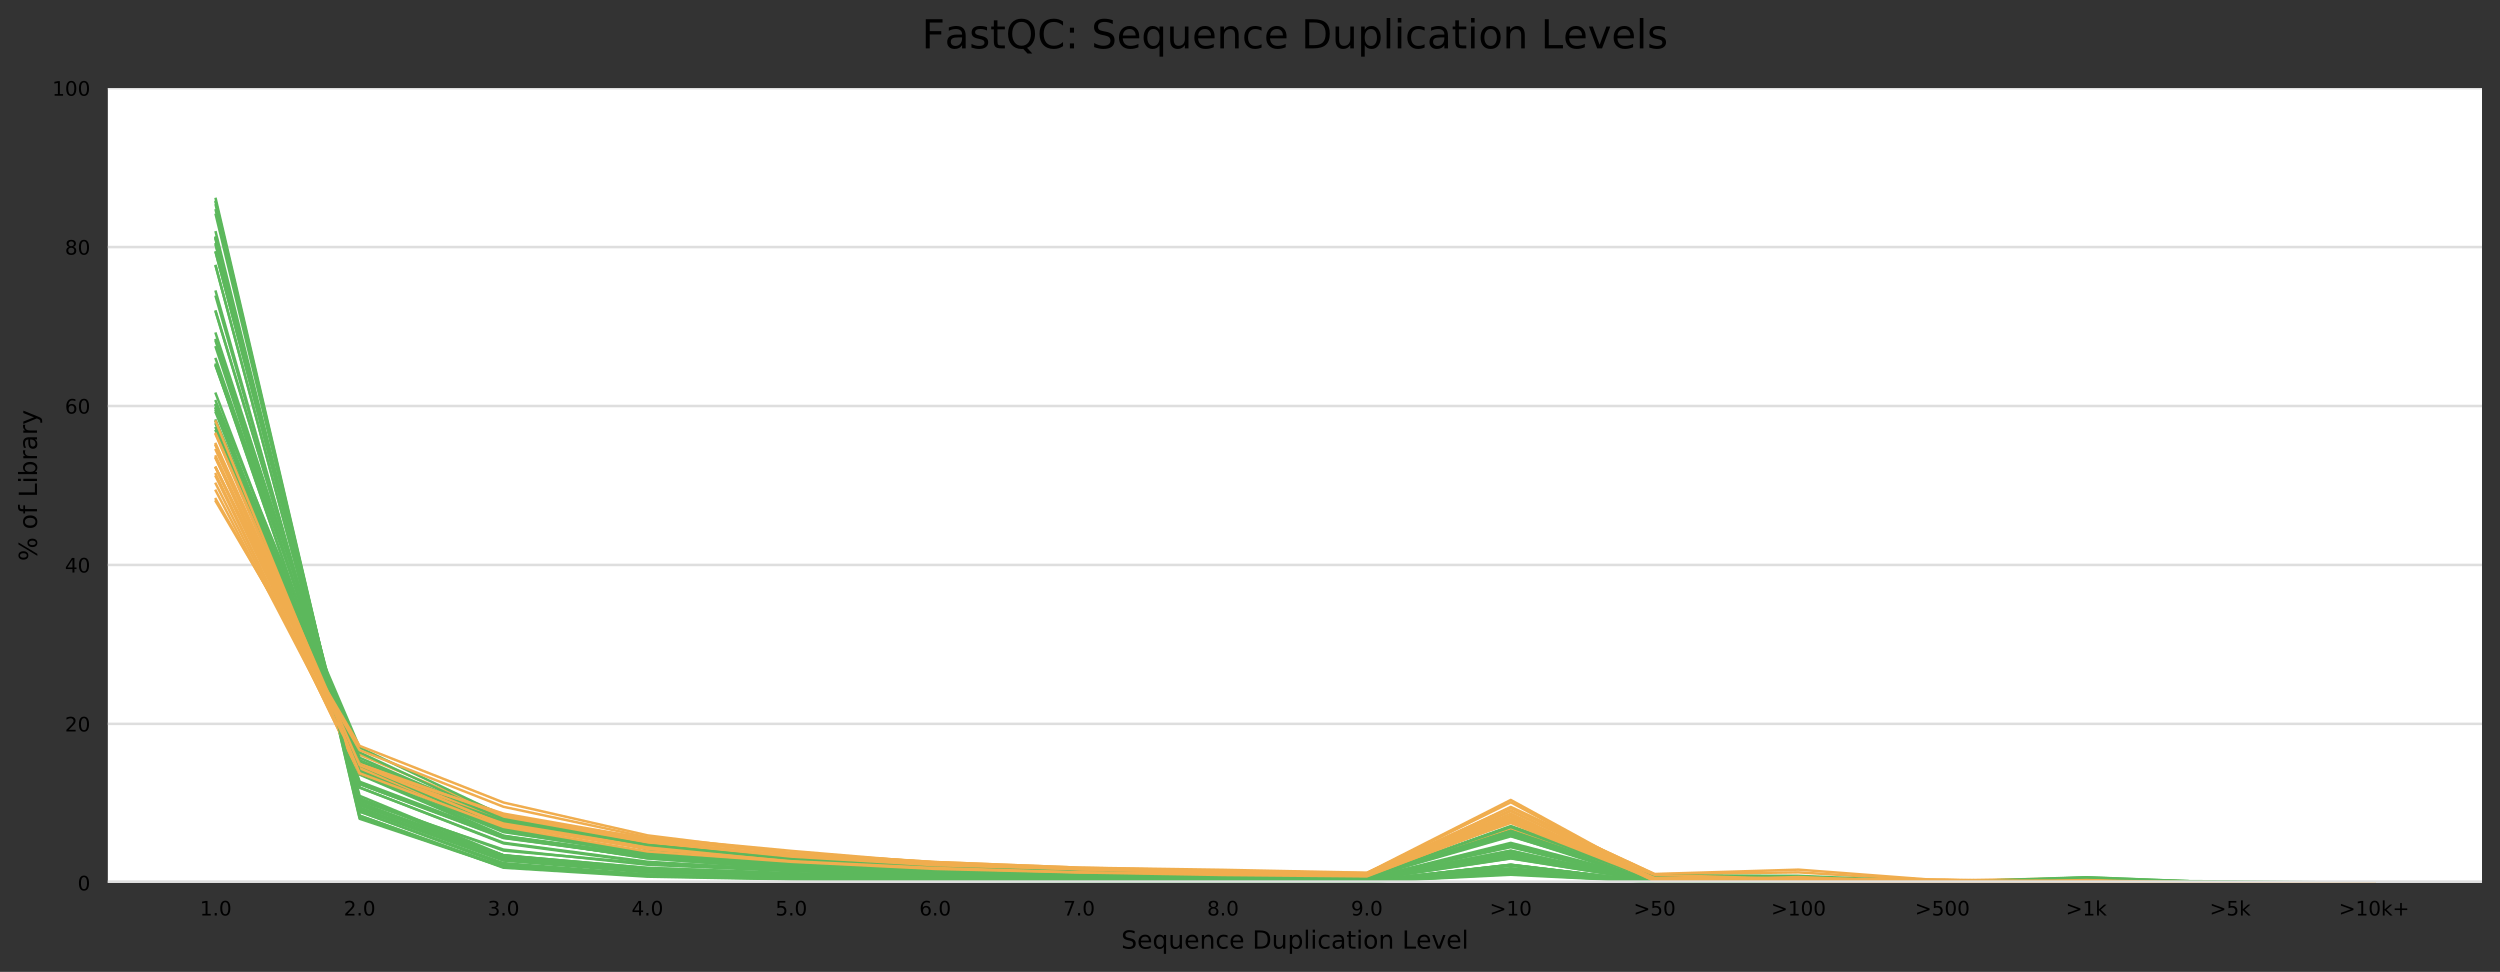 <?xml version="1.0" encoding="utf-8" standalone="no"?>
<!DOCTYPE svg PUBLIC "-//W3C//DTD SVG 1.1//EN"
  "http://www.w3.org/Graphics/SVG/1.1/DTD/svg11.dtd">
<!-- Created with matplotlib (https://matplotlib.org/) -->
<svg height="388.845pt" version="1.1" viewBox="0 0 1000.278 388.845" width="1000.278pt" xmlns="http://www.w3.org/2000/svg" xmlns:xlink="http://www.w3.org/1999/xlink">
 <rect x="0" y="0" width="1000.278" height="388.845" fill="#333333" stroke="none"/>
 <defs>
  <style type="text/css">
*{stroke-linecap:butt;stroke-linejoin:round;}
  </style>
 </defs>
 <g id="figure_1">
  <g id="axes_1">
   <g id="patch_1">
    <path d="M 43.148 353.224 
L 993.078 353.224 
L 993.078 35.256 
L 43.148 35.256 
z
" style="fill:#ffffff;"/>
   </g>
   <g id="matplotlib.axis_1">
    <g id="xtick_1">
     <g id="text_1">
      <!-- 1.0 -->
      <defs>
       <path d="M 12.406 8.297 
L 28.516 8.297 
L 28.516 63.922 
L 10.984 60.406 
L 10.984 69.391 
L 28.422 72.906 
L 38.281 72.906 
L 38.281 8.297 
L 54.391 8.297 
L 54.391 0 
L 12.406 0 
z
" id="DejaVuSans-49"/>
       <path d="M 10.688 12.406 
L 21 12.406 
L 21 0 
L 10.688 0 
z
" id="DejaVuSans-46"/>
       <path d="M 31.781 66.406 
Q 24.172 66.406 20.328 58.906 
Q 16.5 51.422 16.5 36.375 
Q 16.5 21.391 20.328 13.891 
Q 24.172 6.391 31.781 6.391 
Q 39.453 6.391 43.281 13.891 
Q 47.125 21.391 47.125 36.375 
Q 47.125 51.422 43.281 58.906 
Q 39.453 66.406 31.781 66.406 
z
M 31.781 74.219 
Q 44.047 74.219 50.516 64.516 
Q 56.984 54.828 56.984 36.375 
Q 56.984 17.969 50.516 8.266 
Q 44.047 -1.422 31.781 -1.422 
Q 19.531 -1.422 13.062 8.266 
Q 6.594 17.969 6.594 36.375 
Q 6.594 54.828 13.062 64.516 
Q 19.531 74.219 31.781 74.219 
z
" id="DejaVuSans-48"/>
      </defs>
      <g transform="translate(79.966 366.303)scale(0.08 -0.08)">
       <use xlink:href="#DejaVuSans-49"/>
       <use x="63.623" xlink:href="#DejaVuSans-46"/>
       <use x="95.41" xlink:href="#DejaVuSans-48"/>
      </g>
     </g>
    </g>
    <g id="xtick_2">
     <g id="text_2">
      <!-- 2.0 -->
      <defs>
       <path d="M 19.188 8.297 
L 53.609 8.297 
L 53.609 0 
L 7.328 0 
L 7.328 8.297 
Q 12.938 14.109 22.625 23.891 
Q 32.328 33.688 34.812 36.531 
Q 39.547 41.844 41.422 45.531 
Q 43.312 49.219 43.312 52.781 
Q 43.312 58.594 39.234 62.25 
Q 35.156 65.922 28.609 65.922 
Q 23.969 65.922 18.812 64.312 
Q 13.672 62.703 7.812 59.422 
L 7.812 69.391 
Q 13.766 71.781 18.938 73 
Q 24.125 74.219 28.422 74.219 
Q 39.75 74.219 46.484 68.547 
Q 53.219 62.891 53.219 53.422 
Q 53.219 48.922 51.531 44.891 
Q 49.859 40.875 45.406 35.406 
Q 44.188 33.984 37.641 27.219 
Q 31.109 20.453 19.188 8.297 
z
" id="DejaVuSans-50"/>
      </defs>
      <g transform="translate(137.537 366.303)scale(0.08 -0.08)">
       <use xlink:href="#DejaVuSans-50"/>
       <use x="63.623" xlink:href="#DejaVuSans-46"/>
       <use x="95.41" xlink:href="#DejaVuSans-48"/>
      </g>
     </g>
    </g>
    <g id="xtick_3">
     <g id="text_3">
      <!-- 3.0 -->
      <defs>
       <path d="M 40.578 39.312 
Q 47.656 37.797 51.625 33 
Q 55.609 28.219 55.609 21.188 
Q 55.609 10.406 48.188 4.484 
Q 40.766 -1.422 27.094 -1.422 
Q 22.516 -1.422 17.656 -0.516 
Q 12.797 0.391 7.625 2.203 
L 7.625 11.719 
Q 11.719 9.328 16.594 8.109 
Q 21.484 6.891 26.812 6.891 
Q 36.078 6.891 40.938 10.547 
Q 45.797 14.203 45.797 21.188 
Q 45.797 27.641 41.281 31.266 
Q 36.766 34.906 28.719 34.906 
L 20.219 34.906 
L 20.219 43.016 
L 29.109 43.016 
Q 36.375 43.016 40.234 45.922 
Q 44.094 48.828 44.094 54.297 
Q 44.094 59.906 40.109 62.906 
Q 36.141 65.922 28.719 65.922 
Q 24.656 65.922 20.016 65.031 
Q 15.375 64.156 9.812 62.312 
L 9.812 71.094 
Q 15.438 72.656 20.344 73.438 
Q 25.25 74.219 29.594 74.219 
Q 40.828 74.219 47.359 69.109 
Q 53.906 64.016 53.906 55.328 
Q 53.906 49.266 50.438 45.094 
Q 46.969 40.922 40.578 39.312 
z
" id="DejaVuSans-51"/>
      </defs>
      <g transform="translate(195.109 366.303)scale(0.08 -0.08)">
       <use xlink:href="#DejaVuSans-51"/>
       <use x="63.623" xlink:href="#DejaVuSans-46"/>
       <use x="95.41" xlink:href="#DejaVuSans-48"/>
      </g>
     </g>
    </g>
    <g id="xtick_4">
     <g id="text_4">
      <!-- 4.0 -->
      <defs>
       <path d="M 37.797 64.312 
L 12.891 25.391 
L 37.797 25.391 
z
M 35.203 72.906 
L 47.609 72.906 
L 47.609 25.391 
L 58.016 25.391 
L 58.016 17.188 
L 47.609 17.188 
L 47.609 0 
L 37.797 0 
L 37.797 17.188 
L 4.891 17.188 
L 4.891 26.703 
z
" id="DejaVuSans-52"/>
      </defs>
      <g transform="translate(252.68 366.303)scale(0.08 -0.08)">
       <use xlink:href="#DejaVuSans-52"/>
       <use x="63.623" xlink:href="#DejaVuSans-46"/>
       <use x="95.41" xlink:href="#DejaVuSans-48"/>
      </g>
     </g>
    </g>
    <g id="xtick_5">
     <g id="text_5">
      <!-- 5.0 -->
      <defs>
       <path d="M 10.797 72.906 
L 49.516 72.906 
L 49.516 64.594 
L 19.828 64.594 
L 19.828 46.734 
Q 21.969 47.469 24.109 47.828 
Q 26.266 48.188 28.422 48.188 
Q 40.625 48.188 47.75 41.5 
Q 54.891 34.812 54.891 23.391 
Q 54.891 11.625 47.562 5.094 
Q 40.234 -1.422 26.906 -1.422 
Q 22.312 -1.422 17.547 -0.641 
Q 12.797 0.141 7.719 1.703 
L 7.719 11.625 
Q 12.109 9.234 16.797 8.062 
Q 21.484 6.891 26.703 6.891 
Q 35.156 6.891 40.078 11.328 
Q 45.016 15.766 45.016 23.391 
Q 45.016 31 40.078 35.438 
Q 35.156 39.891 26.703 39.891 
Q 22.75 39.891 18.812 39.016 
Q 14.891 38.141 10.797 36.281 
z
" id="DejaVuSans-53"/>
      </defs>
      <g transform="translate(310.252 366.303)scale(0.08 -0.08)">
       <use xlink:href="#DejaVuSans-53"/>
       <use x="63.623" xlink:href="#DejaVuSans-46"/>
       <use x="95.41" xlink:href="#DejaVuSans-48"/>
      </g>
     </g>
    </g>
    <g id="xtick_6">
     <g id="text_6">
      <!-- 6.0 -->
      <defs>
       <path d="M 33.016 40.375 
Q 26.375 40.375 22.484 35.828 
Q 18.609 31.297 18.609 23.391 
Q 18.609 15.531 22.484 10.953 
Q 26.375 6.391 33.016 6.391 
Q 39.656 6.391 43.531 10.953 
Q 47.406 15.531 47.406 23.391 
Q 47.406 31.297 43.531 35.828 
Q 39.656 40.375 33.016 40.375 
z
M 52.594 71.297 
L 52.594 62.312 
Q 48.875 64.062 45.094 64.984 
Q 41.312 65.922 37.594 65.922 
Q 27.828 65.922 22.672 59.328 
Q 17.531 52.734 16.797 39.406 
Q 19.672 43.656 24.016 45.922 
Q 28.375 48.188 33.594 48.188 
Q 44.578 48.188 50.953 41.516 
Q 57.328 34.859 57.328 23.391 
Q 57.328 12.156 50.688 5.359 
Q 44.047 -1.422 33.016 -1.422 
Q 20.359 -1.422 13.672 8.266 
Q 6.984 17.969 6.984 36.375 
Q 6.984 53.656 15.188 63.938 
Q 23.391 74.219 37.203 74.219 
Q 40.922 74.219 44.703 73.484 
Q 48.484 72.75 52.594 71.297 
z
" id="DejaVuSans-54"/>
      </defs>
      <g transform="translate(367.823 366.303)scale(0.08 -0.08)">
       <use xlink:href="#DejaVuSans-54"/>
       <use x="63.623" xlink:href="#DejaVuSans-46"/>
       <use x="95.41" xlink:href="#DejaVuSans-48"/>
      </g>
     </g>
    </g>
    <g id="xtick_7">
     <g id="text_7">
      <!-- 7.0 -->
      <defs>
       <path d="M 8.203 72.906 
L 55.078 72.906 
L 55.078 68.703 
L 28.609 0 
L 18.312 0 
L 43.219 64.594 
L 8.203 64.594 
z
" id="DejaVuSans-55"/>
      </defs>
      <g transform="translate(425.395 366.303)scale(0.08 -0.08)">
       <use xlink:href="#DejaVuSans-55"/>
       <use x="63.623" xlink:href="#DejaVuSans-46"/>
       <use x="95.41" xlink:href="#DejaVuSans-48"/>
      </g>
     </g>
    </g>
    <g id="xtick_8">
     <g id="text_8">
      <!-- 8.0 -->
      <defs>
       <path d="M 31.781 34.625 
Q 24.75 34.625 20.719 30.859 
Q 16.703 27.094 16.703 20.516 
Q 16.703 13.922 20.719 10.156 
Q 24.75 6.391 31.781 6.391 
Q 38.812 6.391 42.859 10.172 
Q 46.922 13.969 46.922 20.516 
Q 46.922 27.094 42.891 30.859 
Q 38.875 34.625 31.781 34.625 
z
M 21.922 38.812 
Q 15.578 40.375 12.031 44.719 
Q 8.5 49.078 8.5 55.328 
Q 8.5 64.062 14.719 69.141 
Q 20.953 74.219 31.781 74.219 
Q 42.672 74.219 48.875 69.141 
Q 55.078 64.062 55.078 55.328 
Q 55.078 49.078 51.531 44.719 
Q 48 40.375 41.703 38.812 
Q 48.828 37.156 52.797 32.312 
Q 56.781 27.484 56.781 20.516 
Q 56.781 9.906 50.312 4.234 
Q 43.844 -1.422 31.781 -1.422 
Q 19.734 -1.422 13.25 4.234 
Q 6.781 9.906 6.781 20.516 
Q 6.781 27.484 10.781 32.312 
Q 14.797 37.156 21.922 38.812 
z
M 18.312 54.391 
Q 18.312 48.734 21.844 45.562 
Q 25.391 42.391 31.781 42.391 
Q 38.141 42.391 41.719 45.562 
Q 45.312 48.734 45.312 54.391 
Q 45.312 60.062 41.719 63.234 
Q 38.141 66.406 31.781 66.406 
Q 25.391 66.406 21.844 63.234 
Q 18.312 60.062 18.312 54.391 
z
" id="DejaVuSans-56"/>
      </defs>
      <g transform="translate(482.966 366.303)scale(0.08 -0.08)">
       <use xlink:href="#DejaVuSans-56"/>
       <use x="63.623" xlink:href="#DejaVuSans-46"/>
       <use x="95.41" xlink:href="#DejaVuSans-48"/>
      </g>
     </g>
    </g>
    <g id="xtick_9">
     <g id="text_9">
      <!-- 9.0 -->
      <defs>
       <path d="M 10.984 1.516 
L 10.984 10.5 
Q 14.703 8.734 18.5 7.812 
Q 22.312 6.891 25.984 6.891 
Q 35.75 6.891 40.891 13.453 
Q 46.047 20.016 46.781 33.406 
Q 43.953 29.203 39.594 26.953 
Q 35.25 24.703 29.984 24.703 
Q 19.047 24.703 12.672 31.312 
Q 6.297 37.938 6.297 49.422 
Q 6.297 60.641 12.938 67.422 
Q 19.578 74.219 30.609 74.219 
Q 43.266 74.219 49.922 64.516 
Q 56.594 54.828 56.594 36.375 
Q 56.594 19.141 48.406 8.859 
Q 40.234 -1.422 26.422 -1.422 
Q 22.703 -1.422 18.891 -0.688 
Q 15.094 0.047 10.984 1.516 
z
M 30.609 32.422 
Q 37.25 32.422 41.125 36.953 
Q 45.016 41.5 45.016 49.422 
Q 45.016 57.281 41.125 61.844 
Q 37.25 66.406 30.609 66.406 
Q 23.969 66.406 20.094 61.844 
Q 16.219 57.281 16.219 49.422 
Q 16.219 41.5 20.094 36.953 
Q 23.969 32.422 30.609 32.422 
z
" id="DejaVuSans-57"/>
      </defs>
      <g transform="translate(540.538 366.303)scale(0.08 -0.08)">
       <use xlink:href="#DejaVuSans-57"/>
       <use x="63.623" xlink:href="#DejaVuSans-46"/>
       <use x="95.41" xlink:href="#DejaVuSans-48"/>
      </g>
     </g>
    </g>
    <g id="xtick_10">
     <g id="text_10">
      <!-- &gt;10 -->
      <defs>
       <path d="M 10.594 49.219 
L 10.594 58.109 
L 73.188 35.406 
L 73.188 27.297 
L 10.594 4.594 
L 10.594 13.484 
L 60.891 31.297 
z
" id="DejaVuSans-62"/>
      </defs>
      <g transform="translate(596.029 366.303)scale(0.08 -0.08)">
       <use xlink:href="#DejaVuSans-62"/>
       <use x="83.789" xlink:href="#DejaVuSans-49"/>
       <use x="147.412" xlink:href="#DejaVuSans-48"/>
      </g>
     </g>
    </g>
    <g id="xtick_11">
     <g id="text_11">
      <!-- &gt;50 -->
      <g transform="translate(653.6 366.303)scale(0.08 -0.08)">
       <use xlink:href="#DejaVuSans-62"/>
       <use x="83.789" xlink:href="#DejaVuSans-53"/>
       <use x="147.412" xlink:href="#DejaVuSans-48"/>
      </g>
     </g>
    </g>
    <g id="xtick_12">
     <g id="text_12">
      <!-- &gt;100 -->
      <g transform="translate(708.627 366.303)scale(0.08 -0.08)">
       <use xlink:href="#DejaVuSans-62"/>
       <use x="83.789" xlink:href="#DejaVuSans-49"/>
       <use x="147.412" xlink:href="#DejaVuSans-48"/>
       <use x="211.035" xlink:href="#DejaVuSans-48"/>
      </g>
     </g>
    </g>
    <g id="xtick_13">
     <g id="text_13">
      <!-- &gt;500 -->
      <g transform="translate(766.198 366.303)scale(0.08 -0.08)">
       <use xlink:href="#DejaVuSans-62"/>
       <use x="83.789" xlink:href="#DejaVuSans-53"/>
       <use x="147.412" xlink:href="#DejaVuSans-48"/>
       <use x="211.035" xlink:href="#DejaVuSans-48"/>
      </g>
     </g>
    </g>
    <g id="xtick_14">
     <g id="text_14">
      <!-- &gt;1k -->
      <defs>
       <path d="M 9.078 75.984 
L 18.109 75.984 
L 18.109 31.109 
L 44.922 54.688 
L 56.391 54.688 
L 27.391 29.109 
L 57.625 0 
L 45.906 0 
L 18.109 26.703 
L 18.109 0 
L 9.078 0 
z
" id="DejaVuSans-107"/>
      </defs>
      <g transform="translate(826.543 366.303)scale(0.08 -0.08)">
       <use xlink:href="#DejaVuSans-62"/>
       <use x="83.789" xlink:href="#DejaVuSans-49"/>
       <use x="147.412" xlink:href="#DejaVuSans-107"/>
      </g>
     </g>
    </g>
    <g id="xtick_15">
     <g id="text_15">
      <!-- &gt;5k -->
      <g transform="translate(884.115 366.303)scale(0.08 -0.08)">
       <use xlink:href="#DejaVuSans-62"/>
       <use x="83.789" xlink:href="#DejaVuSans-53"/>
       <use x="147.412" xlink:href="#DejaVuSans-107"/>
      </g>
     </g>
    </g>
    <g id="xtick_16">
     <g id="text_16">
      <!-- &gt;10k+ -->
      <defs>
       <path d="M 46 62.703 
L 46 35.5 
L 73.188 35.5 
L 73.188 27.203 
L 46 27.203 
L 46 0 
L 37.797 0 
L 37.797 27.203 
L 10.594 27.203 
L 10.594 35.5 
L 37.797 35.5 
L 37.797 62.703 
z
" id="DejaVuSans-43"/>
      </defs>
      <g transform="translate(935.789 366.303)scale(0.08 -0.08)">
       <use xlink:href="#DejaVuSans-62"/>
       <use x="83.789" xlink:href="#DejaVuSans-49"/>
       <use x="147.412" xlink:href="#DejaVuSans-48"/>
       <use x="211.035" xlink:href="#DejaVuSans-107"/>
       <use x="268.945" xlink:href="#DejaVuSans-43"/>
      </g>
     </g>
    </g>
    <g id="text_17">
     <!-- Sequence Duplication Level -->
     <defs>
      <path d="M 53.516 70.516 
L 53.516 60.891 
Q 47.906 63.578 42.922 64.891 
Q 37.938 66.219 33.297 66.219 
Q 25.25 66.219 20.875 63.094 
Q 16.5 59.969 16.5 54.203 
Q 16.5 49.359 19.406 46.891 
Q 22.312 44.438 30.422 42.922 
L 36.375 41.703 
Q 47.406 39.594 52.656 34.297 
Q 57.906 29 57.906 20.125 
Q 57.906 9.516 50.797 4.047 
Q 43.703 -1.422 29.984 -1.422 
Q 24.812 -1.422 18.969 -0.25 
Q 13.141 0.922 6.891 3.219 
L 6.891 13.375 
Q 12.891 10.016 18.656 8.297 
Q 24.422 6.594 29.984 6.594 
Q 38.422 6.594 43.016 9.906 
Q 47.609 13.234 47.609 19.391 
Q 47.609 24.75 44.312 27.781 
Q 41.016 30.812 33.5 32.328 
L 27.484 33.5 
Q 16.453 35.688 11.516 40.375 
Q 6.594 45.062 6.594 53.422 
Q 6.594 63.094 13.406 68.656 
Q 20.219 74.219 32.172 74.219 
Q 37.312 74.219 42.625 73.281 
Q 47.953 72.359 53.516 70.516 
z
" id="DejaVuSans-83"/>
      <path d="M 56.203 29.594 
L 56.203 25.203 
L 14.891 25.203 
Q 15.484 15.922 20.484 11.062 
Q 25.484 6.203 34.422 6.203 
Q 39.594 6.203 44.453 7.469 
Q 49.312 8.734 54.109 11.281 
L 54.109 2.781 
Q 49.266 0.734 44.188 -0.344 
Q 39.109 -1.422 33.891 -1.422 
Q 20.797 -1.422 13.156 6.188 
Q 5.516 13.812 5.516 26.812 
Q 5.516 40.234 12.766 48.109 
Q 20.016 56 32.328 56 
Q 43.359 56 49.781 48.891 
Q 56.203 41.797 56.203 29.594 
z
M 47.219 32.234 
Q 47.125 39.594 43.094 43.984 
Q 39.062 48.391 32.422 48.391 
Q 24.906 48.391 20.391 44.141 
Q 15.875 39.891 15.188 32.172 
z
" id="DejaVuSans-101"/>
      <path d="M 14.797 27.297 
Q 14.797 17.391 18.875 11.75 
Q 22.953 6.109 30.078 6.109 
Q 37.203 6.109 41.297 11.75 
Q 45.406 17.391 45.406 27.297 
Q 45.406 37.203 41.297 42.844 
Q 37.203 48.484 30.078 48.484 
Q 22.953 48.484 18.875 42.844 
Q 14.797 37.203 14.797 27.297 
z
M 45.406 8.203 
Q 42.578 3.328 38.25 0.953 
Q 33.938 -1.422 27.875 -1.422 
Q 17.969 -1.422 11.734 6.484 
Q 5.516 14.406 5.516 27.297 
Q 5.516 40.188 11.734 48.094 
Q 17.969 56 27.875 56 
Q 33.938 56 38.25 53.625 
Q 42.578 51.266 45.406 46.391 
L 45.406 54.688 
L 54.391 54.688 
L 54.391 -20.797 
L 45.406 -20.797 
z
" id="DejaVuSans-113"/>
      <path d="M 8.5 21.578 
L 8.5 54.688 
L 17.484 54.688 
L 17.484 21.922 
Q 17.484 14.156 20.5 10.266 
Q 23.531 6.391 29.594 6.391 
Q 36.859 6.391 41.078 11.031 
Q 45.312 15.672 45.312 23.688 
L 45.312 54.688 
L 54.297 54.688 
L 54.297 0 
L 45.312 0 
L 45.312 8.406 
Q 42.047 3.422 37.719 1 
Q 33.406 -1.422 27.688 -1.422 
Q 18.266 -1.422 13.375 4.438 
Q 8.5 10.297 8.5 21.578 
z
M 31.109 56 
z
" id="DejaVuSans-117"/>
      <path d="M 54.891 33.016 
L 54.891 0 
L 45.906 0 
L 45.906 32.719 
Q 45.906 40.484 42.875 44.328 
Q 39.844 48.188 33.797 48.188 
Q 26.516 48.188 22.312 43.547 
Q 18.109 38.922 18.109 30.906 
L 18.109 0 
L 9.078 0 
L 9.078 54.688 
L 18.109 54.688 
L 18.109 46.188 
Q 21.344 51.125 25.703 53.562 
Q 30.078 56 35.797 56 
Q 45.219 56 50.047 50.172 
Q 54.891 44.344 54.891 33.016 
z
" id="DejaVuSans-110"/>
      <path d="M 48.781 52.594 
L 48.781 44.188 
Q 44.969 46.297 41.141 47.344 
Q 37.312 48.391 33.406 48.391 
Q 24.656 48.391 19.812 42.844 
Q 14.984 37.312 14.984 27.297 
Q 14.984 17.281 19.812 11.734 
Q 24.656 6.203 33.406 6.203 
Q 37.312 6.203 41.141 7.25 
Q 44.969 8.297 48.781 10.406 
L 48.781 2.094 
Q 45.016 0.344 40.984 -0.531 
Q 36.969 -1.422 32.422 -1.422 
Q 20.062 -1.422 12.781 6.344 
Q 5.516 14.109 5.516 27.297 
Q 5.516 40.672 12.859 48.328 
Q 20.219 56 33.016 56 
Q 37.156 56 41.109 55.141 
Q 45.062 54.297 48.781 52.594 
z
" id="DejaVuSans-99"/>
      <path id="DejaVuSans-32"/>
      <path d="M 19.672 64.797 
L 19.672 8.109 
L 31.594 8.109 
Q 46.688 8.109 53.688 14.938 
Q 60.688 21.781 60.688 36.531 
Q 60.688 51.172 53.688 57.984 
Q 46.688 64.797 31.594 64.797 
z
M 9.812 72.906 
L 30.078 72.906 
Q 51.266 72.906 61.172 64.094 
Q 71.094 55.281 71.094 36.531 
Q 71.094 17.672 61.125 8.828 
Q 51.172 0 30.078 0 
L 9.812 0 
z
" id="DejaVuSans-68"/>
      <path d="M 18.109 8.203 
L 18.109 -20.797 
L 9.078 -20.797 
L 9.078 54.688 
L 18.109 54.688 
L 18.109 46.391 
Q 20.953 51.266 25.266 53.625 
Q 29.594 56 35.594 56 
Q 45.562 56 51.781 48.094 
Q 58.016 40.188 58.016 27.297 
Q 58.016 14.406 51.781 6.484 
Q 45.562 -1.422 35.594 -1.422 
Q 29.594 -1.422 25.266 0.953 
Q 20.953 3.328 18.109 8.203 
z
M 48.688 27.297 
Q 48.688 37.203 44.609 42.844 
Q 40.531 48.484 33.406 48.484 
Q 26.266 48.484 22.188 42.844 
Q 18.109 37.203 18.109 27.297 
Q 18.109 17.391 22.188 11.75 
Q 26.266 6.109 33.406 6.109 
Q 40.531 6.109 44.609 11.75 
Q 48.688 17.391 48.688 27.297 
z
" id="DejaVuSans-112"/>
      <path d="M 9.422 75.984 
L 18.406 75.984 
L 18.406 0 
L 9.422 0 
z
" id="DejaVuSans-108"/>
      <path d="M 9.422 54.688 
L 18.406 54.688 
L 18.406 0 
L 9.422 0 
z
M 9.422 75.984 
L 18.406 75.984 
L 18.406 64.594 
L 9.422 64.594 
z
" id="DejaVuSans-105"/>
      <path d="M 34.281 27.484 
Q 23.391 27.484 19.188 25 
Q 14.984 22.516 14.984 16.5 
Q 14.984 11.719 18.141 8.906 
Q 21.297 6.109 26.703 6.109 
Q 34.188 6.109 38.703 11.406 
Q 43.219 16.703 43.219 25.484 
L 43.219 27.484 
z
M 52.203 31.203 
L 52.203 0 
L 43.219 0 
L 43.219 8.297 
Q 40.141 3.328 35.547 0.953 
Q 30.953 -1.422 24.312 -1.422 
Q 15.922 -1.422 10.953 3.297 
Q 6 8.016 6 15.922 
Q 6 25.141 12.172 29.828 
Q 18.359 34.516 30.609 34.516 
L 43.219 34.516 
L 43.219 35.406 
Q 43.219 41.609 39.141 45 
Q 35.062 48.391 27.688 48.391 
Q 23 48.391 18.547 47.266 
Q 14.109 46.141 10.016 43.891 
L 10.016 52.203 
Q 14.938 54.109 19.578 55.047 
Q 24.219 56 28.609 56 
Q 40.484 56 46.344 49.844 
Q 52.203 43.703 52.203 31.203 
z
" id="DejaVuSans-97"/>
      <path d="M 18.312 70.219 
L 18.312 54.688 
L 36.812 54.688 
L 36.812 47.703 
L 18.312 47.703 
L 18.312 18.016 
Q 18.312 11.328 20.141 9.422 
Q 21.969 7.516 27.594 7.516 
L 36.812 7.516 
L 36.812 0 
L 27.594 0 
Q 17.188 0 13.234 3.875 
Q 9.281 7.766 9.281 18.016 
L 9.281 47.703 
L 2.688 47.703 
L 2.688 54.688 
L 9.281 54.688 
L 9.281 70.219 
z
" id="DejaVuSans-116"/>
      <path d="M 30.609 48.391 
Q 23.391 48.391 19.188 42.75 
Q 14.984 37.109 14.984 27.297 
Q 14.984 17.484 19.156 11.844 
Q 23.344 6.203 30.609 6.203 
Q 37.797 6.203 41.984 11.859 
Q 46.188 17.531 46.188 27.297 
Q 46.188 37.016 41.984 42.703 
Q 37.797 48.391 30.609 48.391 
z
M 30.609 56 
Q 42.328 56 49.016 48.375 
Q 55.719 40.766 55.719 27.297 
Q 55.719 13.875 49.016 6.219 
Q 42.328 -1.422 30.609 -1.422 
Q 18.844 -1.422 12.172 6.219 
Q 5.516 13.875 5.516 27.297 
Q 5.516 40.766 12.172 48.375 
Q 18.844 56 30.609 56 
z
" id="DejaVuSans-111"/>
      <path d="M 9.812 72.906 
L 19.672 72.906 
L 19.672 8.297 
L 55.172 8.297 
L 55.172 0 
L 9.812 0 
z
" id="DejaVuSans-76"/>
      <path d="M 2.984 54.688 
L 12.5 54.688 
L 29.594 8.797 
L 46.688 54.688 
L 56.203 54.688 
L 35.688 0 
L 23.484 0 
z
" id="DejaVuSans-118"/>
     </defs>
     <g transform="translate(448.622 379.565)scale(0.1 -0.1)">
      <use xlink:href="#DejaVuSans-83"/>
      <use x="63.477" xlink:href="#DejaVuSans-101"/>
      <use x="125" xlink:href="#DejaVuSans-113"/>
      <use x="188.477" xlink:href="#DejaVuSans-117"/>
      <use x="251.855" xlink:href="#DejaVuSans-101"/>
      <use x="313.379" xlink:href="#DejaVuSans-110"/>
      <use x="376.758" xlink:href="#DejaVuSans-99"/>
      <use x="431.738" xlink:href="#DejaVuSans-101"/>
      <use x="493.262" xlink:href="#DejaVuSans-32"/>
      <use x="525.049" xlink:href="#DejaVuSans-68"/>
      <use x="602.051" xlink:href="#DejaVuSans-117"/>
      <use x="665.43" xlink:href="#DejaVuSans-112"/>
      <use x="728.906" xlink:href="#DejaVuSans-108"/>
      <use x="756.689" xlink:href="#DejaVuSans-105"/>
      <use x="784.473" xlink:href="#DejaVuSans-99"/>
      <use x="839.453" xlink:href="#DejaVuSans-97"/>
      <use x="900.732" xlink:href="#DejaVuSans-116"/>
      <use x="939.941" xlink:href="#DejaVuSans-105"/>
      <use x="967.725" xlink:href="#DejaVuSans-111"/>
      <use x="1028.906" xlink:href="#DejaVuSans-110"/>
      <use x="1092.285" xlink:href="#DejaVuSans-32"/>
      <use x="1124.072" xlink:href="#DejaVuSans-76"/>
      <use x="1179.77" xlink:href="#DejaVuSans-101"/>
      <use x="1241.293" xlink:href="#DejaVuSans-118"/>
      <use x="1300.473" xlink:href="#DejaVuSans-101"/>
      <use x="1361.996" xlink:href="#DejaVuSans-108"/>
     </g>
    </g>
   </g>
   <g id="matplotlib.axis_2">
    <g id="ytick_1">
     <g id="line2d_1">
      <path clip-path="url(#p78bc81475c)" d="M 43.148 353.224 
L 993.078 353.224 
" style="fill:none;stroke:#dedede;stroke-linecap:square;"/>
     </g>
     <g id="text_18">
      <!-- 0 -->
      <g transform="translate(31.058 356.263)scale(0.08 -0.08)">
       <use xlink:href="#DejaVuSans-48"/>
      </g>
     </g>
    </g>
    <g id="ytick_2">
     <g id="line2d_2">
      <path clip-path="url(#p78bc81475c)" d="M 43.148 289.63 
L 993.078 289.63 
" style="fill:none;stroke:#dedede;stroke-linecap:square;"/>
     </g>
     <g id="text_19">
      <!-- 20 -->
      <g transform="translate(25.968 292.67)scale(0.08 -0.08)">
       <use xlink:href="#DejaVuSans-50"/>
       <use x="63.623" xlink:href="#DejaVuSans-48"/>
      </g>
     </g>
    </g>
    <g id="ytick_3">
     <g id="line2d_3">
      <path clip-path="url(#p78bc81475c)" d="M 43.148 226.037 
L 993.078 226.037 
" style="fill:none;stroke:#dedede;stroke-linecap:square;"/>
     </g>
     <g id="text_20">
      <!-- 40 -->
      <g transform="translate(25.968 229.076)scale(0.08 -0.08)">
       <use xlink:href="#DejaVuSans-52"/>
       <use x="63.623" xlink:href="#DejaVuSans-48"/>
      </g>
     </g>
    </g>
    <g id="ytick_4">
     <g id="line2d_4">
      <path clip-path="url(#p78bc81475c)" d="M 43.148 162.443 
L 993.078 162.443 
" style="fill:none;stroke:#dedede;stroke-linecap:square;"/>
     </g>
     <g id="text_21">
      <!-- 60 -->
      <g transform="translate(25.968 165.482)scale(0.08 -0.08)">
       <use xlink:href="#DejaVuSans-54"/>
       <use x="63.623" xlink:href="#DejaVuSans-48"/>
      </g>
     </g>
    </g>
    <g id="ytick_5">
     <g id="line2d_5">
      <path clip-path="url(#p78bc81475c)" d="M 43.148 98.85 
L 993.078 98.85 
" style="fill:none;stroke:#dedede;stroke-linecap:square;"/>
     </g>
     <g id="text_22">
      <!-- 80 -->
      <g transform="translate(25.968 101.889)scale(0.08 -0.08)">
       <use xlink:href="#DejaVuSans-56"/>
       <use x="63.623" xlink:href="#DejaVuSans-48"/>
      </g>
     </g>
    </g>
    <g id="ytick_6">
     <g id="line2d_6">
      <path clip-path="url(#p78bc81475c)" d="M 43.148 35.256 
L 993.078 35.256 
" style="fill:none;stroke:#dedede;stroke-linecap:square;"/>
     </g>
     <g id="text_23">
      <!-- 100 -->
      <g transform="translate(20.878 38.295)scale(0.08 -0.08)">
       <use xlink:href="#DejaVuSans-49"/>
       <use x="63.623" xlink:href="#DejaVuSans-48"/>
       <use x="127.246" xlink:href="#DejaVuSans-48"/>
      </g>
     </g>
    </g>
    <g id="text_24">
     <!-- % of Library -->
     <defs>
      <path d="M 72.703 32.078 
Q 68.453 32.078 66.031 28.469 
Q 63.625 24.859 63.625 18.406 
Q 63.625 12.062 66.031 8.422 
Q 68.453 4.781 72.703 4.781 
Q 76.859 4.781 79.266 8.422 
Q 81.688 12.062 81.688 18.406 
Q 81.688 24.812 79.266 28.438 
Q 76.859 32.078 72.703 32.078 
z
M 72.703 38.281 
Q 80.422 38.281 84.953 32.906 
Q 89.5 27.547 89.5 18.406 
Q 89.5 9.281 84.938 3.922 
Q 80.375 -1.422 72.703 -1.422 
Q 64.891 -1.422 60.344 3.922 
Q 55.812 9.281 55.812 18.406 
Q 55.812 27.594 60.375 32.938 
Q 64.938 38.281 72.703 38.281 
z
M 22.312 68.016 
Q 18.109 68.016 15.688 64.375 
Q 13.281 60.75 13.281 54.391 
Q 13.281 47.953 15.672 44.328 
Q 18.062 40.719 22.312 40.719 
Q 26.562 40.719 28.969 44.328 
Q 31.391 47.953 31.391 54.391 
Q 31.391 60.688 28.953 64.344 
Q 26.516 68.016 22.312 68.016 
z
M 66.406 74.219 
L 74.219 74.219 
L 28.609 -1.422 
L 20.797 -1.422 
z
M 22.312 74.219 
Q 30.031 74.219 34.609 68.875 
Q 39.203 63.531 39.203 54.391 
Q 39.203 45.172 34.641 39.844 
Q 30.078 34.516 22.312 34.516 
Q 14.547 34.516 10.031 39.859 
Q 5.516 45.219 5.516 54.391 
Q 5.516 63.484 10.047 68.844 
Q 14.594 74.219 22.312 74.219 
z
" id="DejaVuSans-37"/>
      <path d="M 37.109 75.984 
L 37.109 68.5 
L 28.516 68.5 
Q 23.688 68.5 21.797 66.547 
Q 19.922 64.594 19.922 59.516 
L 19.922 54.688 
L 34.719 54.688 
L 34.719 47.703 
L 19.922 47.703 
L 19.922 0 
L 10.891 0 
L 10.891 47.703 
L 2.297 47.703 
L 2.297 54.688 
L 10.891 54.688 
L 10.891 58.5 
Q 10.891 67.625 15.141 71.797 
Q 19.391 75.984 28.609 75.984 
z
" id="DejaVuSans-102"/>
      <path d="M 48.688 27.297 
Q 48.688 37.203 44.609 42.844 
Q 40.531 48.484 33.406 48.484 
Q 26.266 48.484 22.188 42.844 
Q 18.109 37.203 18.109 27.297 
Q 18.109 17.391 22.188 11.75 
Q 26.266 6.109 33.406 6.109 
Q 40.531 6.109 44.609 11.75 
Q 48.688 17.391 48.688 27.297 
z
M 18.109 46.391 
Q 20.953 51.266 25.266 53.625 
Q 29.594 56 35.594 56 
Q 45.562 56 51.781 48.094 
Q 58.016 40.188 58.016 27.297 
Q 58.016 14.406 51.781 6.484 
Q 45.562 -1.422 35.594 -1.422 
Q 29.594 -1.422 25.266 0.953 
Q 20.953 3.328 18.109 8.203 
L 18.109 0 
L 9.078 0 
L 9.078 75.984 
L 18.109 75.984 
z
" id="DejaVuSans-98"/>
      <path d="M 41.109 46.297 
Q 39.594 47.172 37.812 47.578 
Q 36.031 48 33.891 48 
Q 26.266 48 22.188 43.047 
Q 18.109 38.094 18.109 28.812 
L 18.109 0 
L 9.078 0 
L 9.078 54.688 
L 18.109 54.688 
L 18.109 46.188 
Q 20.953 51.172 25.484 53.578 
Q 30.031 56 36.531 56 
Q 37.453 56 38.578 55.875 
Q 39.703 55.766 41.062 55.516 
z
" id="DejaVuSans-114"/>
      <path d="M 32.172 -5.078 
Q 28.375 -14.844 24.75 -17.812 
Q 21.141 -20.797 15.094 -20.797 
L 7.906 -20.797 
L 7.906 -13.281 
L 13.188 -13.281 
Q 16.891 -13.281 18.938 -11.516 
Q 21 -9.766 23.484 -3.219 
L 25.094 0.875 
L 2.984 54.688 
L 12.5 54.688 
L 29.594 11.922 
L 46.688 54.688 
L 56.203 54.688 
z
" id="DejaVuSans-121"/>
     </defs>
     <g transform="translate(14.798 224.472)rotate(-90)scale(0.1 -0.1)">
      <use xlink:href="#DejaVuSans-37"/>
      <use x="95.02" xlink:href="#DejaVuSans-32"/>
      <use x="126.807" xlink:href="#DejaVuSans-111"/>
      <use x="187.988" xlink:href="#DejaVuSans-102"/>
      <use x="223.193" xlink:href="#DejaVuSans-32"/>
      <use x="254.98" xlink:href="#DejaVuSans-76"/>
      <use x="310.693" xlink:href="#DejaVuSans-105"/>
      <use x="338.477" xlink:href="#DejaVuSans-98"/>
      <use x="401.953" xlink:href="#DejaVuSans-114"/>
      <use x="443.066" xlink:href="#DejaVuSans-97"/>
      <use x="504.346" xlink:href="#DejaVuSans-114"/>
      <use x="545.459" xlink:href="#DejaVuSans-121"/>
     </g>
    </g>
   </g>
   <g id="line2d_7">
    <path clip-path="url(#p78bc81475c)" d="M 86.327 79.595 
L 143.898 326.332 
L 201.47 347.202 
L 259.041 350.768 
L 316.613 351.844 
L 374.184 352.381 
L 431.756 352.641 
L 489.327 352.723 
L 546.899 352.842 
L 604.47 349.994 
L 662.042 352.813 
L 719.613 352.964 
L 777.185 353.01 
L 834.756 352.058 
L 892.328 353.224 
L 949.899 353.224 
" style="fill:none;stroke:#5cb85c;stroke-linecap:square;"/>
   </g>
   <g id="line2d_8">
    <path clip-path="url(#p78bc81475c)" d="M 86.327 80.733 
L 143.898 326.355 
L 201.47 346.794 
L 259.041 350.5 
L 316.613 351.724 
L 374.184 352.286 
L 431.756 352.607 
L 489.327 352.764 
L 546.899 352.799 
L 604.47 349.526 
L 662.042 352.819 
L 719.613 352.956 
L 777.185 353.128 
L 834.756 352.175 
L 892.328 353.224 
L 949.899 353.224 
" style="fill:none;stroke:#5cb85c;stroke-linecap:square;"/>
   </g>
   <g id="line2d_9">
    <path clip-path="url(#p78bc81475c)" d="M 86.327 84.156 
L 143.898 324.724 
L 201.47 345.996 
L 259.041 350.262 
L 316.613 351.678 
L 374.184 352.145 
L 431.756 352.524 
L 489.327 352.608 
L 546.899 352.85 
L 604.47 349.669 
L 662.042 352.79 
L 719.613 352.769 
L 777.185 353.224 
L 834.756 352.357 
L 892.328 352.639 
L 949.899 353.224 
" style="fill:none;stroke:#5cb85c;stroke-linecap:square;"/>
   </g>
   <g id="line2d_10">
    <path clip-path="url(#p78bc81475c)" d="M 86.327 85.944 
L 143.898 324.73 
L 201.47 345.339 
L 259.041 349.896 
L 316.613 351.399 
L 374.184 351.964 
L 431.756 352.347 
L 489.327 352.557 
L 546.899 352.703 
L 604.47 349.317 
L 662.042 352.78 
L 719.613 352.887 
L 777.185 353.177 
L 834.756 352.127 
L 892.328 353.224 
L 949.899 353.224 
" style="fill:none;stroke:#5cb85c;stroke-linecap:square;"/>
   </g>
   <g id="line2d_11">
    <path clip-path="url(#p78bc81475c)" d="M 86.327 98.215 
L 143.898 321.528 
L 201.47 342.679 
L 259.041 347.726 
L 316.613 350.297 
L 374.184 351.361 
L 431.756 351.947 
L 489.327 352.274 
L 546.899 352.452 
L 604.47 347.376 
L 662.042 352.91 
L 719.613 352.952 
L 777.185 352.628 
L 834.756 352.822 
L 892.328 353.224 
L 949.899 353.224 
" style="fill:none;stroke:#5cb85c;stroke-linecap:square;"/>
   </g>
   <g id="line2d_12">
    <path clip-path="url(#p78bc81475c)" d="M 86.327 100.976 
L 143.898 321.113 
L 201.47 342.308 
L 259.041 347.615 
L 316.613 350.031 
L 374.184 351.224 
L 431.756 351.818 
L 489.327 352.098 
L 546.899 352.396 
L 604.47 346.136 
L 662.042 352.869 
L 719.613 352.908 
L 777.185 352.765 
L 834.756 352.909 
L 892.328 353.224 
L 949.899 353.224 
" style="fill:none;stroke:#5cb85c;stroke-linecap:square;"/>
   </g>
   <g id="line2d_13">
    <path clip-path="url(#p78bc81475c)" d="M 86.327 92.953 
L 143.898 323.909 
L 201.47 344.334 
L 259.041 349.096 
L 316.613 350.669 
L 374.184 351.547 
L 431.756 352.066 
L 489.327 352.413 
L 546.899 352.48 
L 604.47 346.467 
L 662.042 352.82 
L 719.613 352.924 
L 777.185 352.783 
L 834.756 352.705 
L 892.328 353.224 
L 949.899 353.224 
" style="fill:none;stroke:#5cb85c;stroke-linecap:square;"/>
   </g>
   <g id="line2d_14">
    <path clip-path="url(#p78bc81475c)" d="M 86.327 95.347 
L 143.898 323.074 
L 201.47 343.84 
L 259.041 348.583 
L 316.613 350.527 
L 374.184 351.576 
L 431.756 351.948 
L 489.327 352.331 
L 546.899 352.462 
L 604.47 345.999 
L 662.042 352.895 
L 719.613 353.059 
L 777.185 352.679 
L 834.756 352.847 
L 892.328 353.224 
L 949.899 353.224 
" style="fill:none;stroke:#5cb85c;stroke-linecap:square;"/>
   </g>
   <g id="line2d_15">
    <path clip-path="url(#p78bc81475c)" d="M 86.327 97.659 
L 143.898 319.321 
L 201.47 342.931 
L 259.041 348.594 
L 316.613 350.514 
L 374.184 351.584 
L 431.756 352.086 
L 489.327 352.268 
L 546.899 352.497 
L 604.47 348.52 
L 662.042 352.755 
L 719.613 352.862 
L 777.185 353.05 
L 834.756 352.526 
L 892.328 353.224 
L 949.899 353.224 
" style="fill:none;stroke:#5cb85c;stroke-linecap:square;"/>
   </g>
   <g id="line2d_16">
    <path clip-path="url(#p78bc81475c)" d="M 86.327 101.141 
L 143.898 318.416 
L 201.47 342.245 
L 259.041 348.006 
L 316.613 350.348 
L 374.184 351.447 
L 431.756 351.988 
L 489.327 352.244 
L 546.899 352.44 
L 604.47 347.554 
L 662.042 352.735 
L 719.613 352.816 
L 777.185 353.173 
L 834.756 352.617 
L 892.328 353.224 
L 949.899 353.224 
" style="fill:none;stroke:#5cb85c;stroke-linecap:square;"/>
   </g>
   <g id="line2d_17">
    <path clip-path="url(#p78bc81475c)" d="M 86.327 124.913 
L 143.898 315.163 
L 201.47 337.198 
L 259.041 344.793 
L 316.613 348.201 
L 374.184 350.001 
L 431.756 350.91 
L 489.327 351.457 
L 546.899 351.867 
L 604.47 341.766 
L 662.042 352.743 
L 719.613 352.892 
L 777.185 353.111 
L 834.756 352.15 
L 892.328 353.224 
L 949.899 353.224 
" style="fill:none;stroke:#5cb85c;stroke-linecap:square;"/>
   </g>
   <g id="line2d_18">
    <path clip-path="url(#p78bc81475c)" d="M 86.327 124.626 
L 143.898 315.048 
L 201.47 337.455 
L 259.041 345.096 
L 316.613 348.027 
L 374.184 350.044 
L 431.756 350.921 
L 489.327 351.515 
L 546.899 351.888 
L 604.47 341.437 
L 662.042 352.644 
L 719.613 352.973 
L 777.185 352.977 
L 834.756 352.516 
L 892.328 353.224 
L 949.899 353.224 
" style="fill:none;stroke:#5cb85c;stroke-linecap:square;"/>
   </g>
   <g id="line2d_19">
    <path clip-path="url(#p78bc81475c)" d="M 86.327 138.96 
L 143.898 313.72 
L 201.47 335.326 
L 259.041 342.903 
L 316.613 346.75 
L 374.184 349.125 
L 431.756 350.27 
L 489.327 350.885 
L 546.899 351.535 
L 604.47 337.241 
L 662.042 352.187 
L 719.613 352.721 
L 777.185 352.99 
L 834.756 352.553 
L 892.328 353.224 
L 949.899 353.224 
" style="fill:none;stroke:#5cb85c;stroke-linecap:square;"/>
   </g>
   <g id="line2d_20">
    <path clip-path="url(#p78bc81475c)" d="M 86.327 136.639 
L 143.898 313.687 
L 201.47 335.183 
L 259.041 343.058 
L 316.613 347.215 
L 374.184 349.49 
L 431.756 350.589 
L 489.327 351.031 
L 546.899 351.646 
L 604.47 338.005 
L 662.042 352.075 
L 719.613 352.75 
L 777.185 353.023 
L 834.756 352.775 
L 892.328 353.224 
L 949.899 353.224 
" style="fill:none;stroke:#5cb85c;stroke-linecap:square;"/>
   </g>
   <g id="line2d_21">
    <path clip-path="url(#p78bc81475c)" d="M 86.327 95.01 
L 143.898 322.106 
L 201.47 343.222 
L 259.041 348.592 
L 316.613 350.542 
L 374.184 351.538 
L 431.756 352.052 
L 489.327 352.338 
L 546.899 352.548 
L 604.47 348.213 
L 662.042 352.804 
L 719.613 352.974 
L 777.185 352.982 
L 834.756 352.245 
L 892.328 353.224 
L 949.899 353.224 
" style="fill:none;stroke:#5cb85c;stroke-linecap:square;"/>
   </g>
   <g id="line2d_22">
    <path clip-path="url(#p78bc81475c)" d="M 86.327 96.087 
L 143.898 322.183 
L 201.47 342.908 
L 259.041 348.414 
L 316.613 350.583 
L 374.184 351.359 
L 431.756 352.006 
L 489.327 352.268 
L 546.899 352.421 
L 604.47 347.733 
L 662.042 352.84 
L 719.613 353.021 
L 777.185 352.938 
L 834.756 352.407 
L 892.328 353.224 
L 949.899 353.224 
" style="fill:none;stroke:#5cb85c;stroke-linecap:square;"/>
   </g>
   <g id="line2d_23">
    <path clip-path="url(#p78bc81475c)" d="M 86.327 95.599 
L 143.898 323.295 
L 201.47 344.157 
L 259.041 348.384 
L 316.613 350.258 
L 374.184 351.545 
L 431.756 352.053 
L 489.327 352.269 
L 546.899 352.522 
L 604.47 345.979 
L 662.042 352.966 
L 719.613 352.822 
L 777.185 352.954 
L 834.756 352.364 
L 892.328 353.224 
L 949.899 353.224 
" style="fill:none;stroke:#5cb85c;stroke-linecap:square;"/>
   </g>
   <g id="line2d_24">
    <path clip-path="url(#p78bc81475c)" d="M 86.327 95.238 
L 143.898 323.501 
L 201.47 343.797 
L 259.041 348.337 
L 316.613 350.451 
L 374.184 351.342 
L 431.756 352.154 
L 489.327 352.327 
L 546.899 352.571 
L 604.47 346.024 
L 662.042 353.036 
L 719.613 352.935 
L 777.185 352.752 
L 834.756 352.703 
L 892.328 353.224 
L 949.899 353.224 
" style="fill:none;stroke:#5cb85c;stroke-linecap:square;"/>
   </g>
   <g id="line2d_25">
    <path clip-path="url(#p78bc81475c)" d="M 86.327 82.121 
L 143.898 327.183 
L 201.47 346.863 
L 259.041 349.905 
L 316.613 351.49 
L 374.184 352.151 
L 431.756 352.384 
L 489.327 352.535 
L 546.899 352.646 
L 604.47 348.443 
L 662.042 353.064 
L 719.613 352.528 
L 777.185 353.224 
L 834.756 352.627 
L 892.328 353.224 
L 949.899 353.224 
" style="fill:none;stroke:#5cb85c;stroke-linecap:square;"/>
   </g>
   <g id="line2d_26">
    <path clip-path="url(#p78bc81475c)" d="M 86.327 80.956 
L 143.898 327.598 
L 201.47 346.954 
L 259.041 350.215 
L 316.613 351.395 
L 374.184 352.041 
L 431.756 352.458 
L 489.327 352.548 
L 546.899 352.675 
L 604.47 348.612 
L 662.042 353.171 
L 719.613 352.553 
L 777.185 353.224 
L 834.756 352.766 
L 892.328 353.224 
L 949.899 353.224 
" style="fill:none;stroke:#5cb85c;stroke-linecap:square;"/>
   </g>
   <g id="line2d_27">
    <path clip-path="url(#p78bc81475c)" d="M 86.327 118.725 
L 143.898 319.819 
L 201.47 340.333 
L 259.041 345.522 
L 316.613 348.301 
L 374.184 349.974 
L 431.756 350.712 
L 489.327 351.412 
L 546.899 351.815 
L 604.47 341.173 
L 662.042 352.141 
L 719.613 352.171 
L 777.185 352.875 
L 834.756 352.195 
L 892.328 353.224 
L 949.899 353.224 
" style="fill:none;stroke:#5cb85c;stroke-linecap:square;"/>
   </g>
   <g id="line2d_28">
    <path clip-path="url(#p78bc81475c)" d="M 86.327 116.683 
L 143.898 320.45 
L 201.47 339.932 
L 259.041 346.004 
L 316.613 348.579 
L 374.184 350.126 
L 431.756 351.029 
L 489.327 351.596 
L 546.899 351.781 
L 604.47 341.405 
L 662.042 352.135 
L 719.613 352.11 
L 777.185 353.149 
L 834.756 352.187 
L 892.328 353.224 
L 949.899 353.224 
" style="fill:none;stroke:#5cb85c;stroke-linecap:square;"/>
   </g>
   <g id="line2d_29">
    <path clip-path="url(#p78bc81475c)" d="M 86.327 145.866 
L 143.898 313.156 
L 201.47 334.717 
L 259.041 342.323 
L 316.613 346.342 
L 374.184 348.529 
L 431.756 349.734 
L 489.327 350.602 
L 546.899 351.175 
L 604.47 334.628 
L 662.042 351.921 
L 719.613 352.313 
L 777.185 353.034 
L 834.756 352.827 
L 892.328 353.224 
L 949.899 353.224 
" style="fill:none;stroke:#5cb85c;stroke-linecap:square;"/>
   </g>
   <g id="line2d_30">
    <path clip-path="url(#p78bc81475c)" d="M 86.327 146.295 
L 143.898 312.762 
L 201.47 334.455 
L 259.041 342.21 
L 316.613 346.906 
L 374.184 348.71 
L 431.756 349.893 
L 489.327 350.761 
L 546.899 351.154 
L 604.47 334.102 
L 662.042 351.667 
L 719.613 352.412 
L 777.185 353.072 
L 834.756 352.769 
L 892.328 353.224 
L 949.899 353.224 
" style="fill:none;stroke:#5cb85c;stroke-linecap:square;"/>
   </g>
   <g id="line2d_31">
    <path clip-path="url(#p78bc81475c)" d="M 86.327 133.486 
L 143.898 309.949 
L 201.47 334.623 
L 259.041 343.416 
L 316.613 347.808 
L 374.184 349.67 
L 431.756 350.92 
L 489.327 351.509 
L 546.899 351.824 
L 604.47 343.168 
L 662.042 352.363 
L 719.613 352.708 
L 777.185 352.948 
L 834.756 352.775 
L 892.328 353.224 
L 949.899 353.224 
" style="fill:none;stroke:#5cb85c;stroke-linecap:square;"/>
   </g>
   <g id="line2d_32">
    <path clip-path="url(#p78bc81475c)" d="M 86.327 136.026 
L 143.898 309.154 
L 201.47 334.372 
L 259.041 343.452 
L 316.613 347.474 
L 374.184 349.847 
L 431.756 350.669 
L 489.327 351.13 
L 546.899 351.7 
L 604.47 342.43 
L 662.042 352.475 
L 719.613 352.619 
L 777.185 352.948 
L 834.756 352.869 
L 892.328 353.224 
L 949.899 353.224 
" style="fill:none;stroke:#5cb85c;stroke-linecap:square;"/>
   </g>
   <g id="line2d_33">
    <path clip-path="url(#p78bc81475c)" d="M 86.327 143.662 
L 143.898 307.961 
L 201.47 331.632 
L 259.041 341.817 
L 316.613 346.973 
L 374.184 349.021 
L 431.756 350.476 
L 489.327 351.207 
L 546.899 351.483 
L 604.47 340.404 
L 662.042 353.145 
L 719.613 352.937 
L 777.185 353.224 
L 834.756 353.224 
L 892.328 353.224 
L 949.899 353.224 
" style="fill:none;stroke:#5cb85c;stroke-linecap:square;"/>
   </g>
   <g id="line2d_34">
    <path clip-path="url(#p78bc81475c)" d="M 86.327 146.581 
L 143.898 305.353 
L 201.47 331.441 
L 259.041 341.436 
L 316.613 346.869 
L 374.184 349.399 
L 431.756 350.467 
L 489.327 351.264 
L 546.899 351.474 
L 604.47 340.364 
L 662.042 353.096 
L 719.613 352.975 
L 777.185 353.224 
L 834.756 353.224 
L 892.328 353.224 
L 949.899 353.224 
" style="fill:none;stroke:#5cb85c;stroke-linecap:square;"/>
   </g>
   <g id="line2d_35">
    <path clip-path="url(#p78bc81475c)" d="M 86.327 165.127 
L 143.898 308.145 
L 201.47 329.74 
L 259.041 338.776 
L 316.613 344.186 
L 374.184 347.264 
L 431.756 348.729 
L 489.327 350.189 
L 546.899 351.002 
L 604.47 331.839 
L 662.042 352.653 
L 719.613 353.069 
L 777.185 353.224 
L 834.756 353.224 
L 892.328 353.224 
L 949.899 353.224 
" style="fill:none;stroke:#5cb85c;stroke-linecap:square;"/>
   </g>
   <g id="line2d_36">
    <path clip-path="url(#p78bc81475c)" d="M 86.327 163.584 
L 143.898 305.982 
L 201.47 329.981 
L 259.041 339.271 
L 316.613 344.224 
L 374.184 347.838 
L 431.756 349.186 
L 489.327 350.102 
L 546.899 350.821 
L 604.47 333.747 
L 662.042 352.882 
L 719.613 353.101 
L 777.185 353.224 
L 834.756 353.224 
L 892.328 353.224 
L 949.899 353.224 
" style="fill:none;stroke:#5cb85c;stroke-linecap:square;"/>
   </g>
   <g id="line2d_37">
    <path clip-path="url(#p78bc81475c)" d="M 86.327 182.612 
L 143.898 304.759 
L 201.47 326.56 
L 259.041 336.239 
L 316.613 342.878 
L 374.184 346.178 
L 431.756 348.245 
L 489.327 349.404 
L 546.899 350.143 
L 604.47 328.861 
L 662.042 352.388 
L 719.613 352.451 
L 777.185 353.224 
L 834.756 353.224 
L 892.328 353.224 
L 949.899 353.224 
" style="fill:none;stroke:#f0ad4e;stroke-linecap:square;"/>
   </g>
   <g id="line2d_38">
    <path clip-path="url(#p78bc81475c)" d="M 86.327 187.106 
L 143.898 301.997 
L 201.47 326.071 
L 259.041 336.245 
L 316.613 342.871 
L 374.184 346.238 
L 431.756 348.174 
L 489.327 349.249 
L 546.899 349.782 
L 604.47 328.232 
L 662.042 352.337 
L 719.613 352.416 
L 777.185 353.224 
L 834.756 353.224 
L 892.328 353.224 
L 949.899 353.224 
" style="fill:none;stroke:#f0ad4e;stroke-linecap:square;"/>
   </g>
   <g id="line2d_39">
    <path clip-path="url(#p78bc81475c)" d="M 86.327 178.378 
L 143.898 307.932 
L 201.47 328.696 
L 259.041 338.231 
L 316.613 343.422 
L 374.184 346.499 
L 431.756 348.561 
L 489.327 349.258 
L 546.899 350.062 
L 604.47 326.466 
L 662.042 351.159 
L 719.613 352.056 
L 777.185 353.224 
L 834.756 353.224 
L 892.328 353.224 
L 949.899 353.224 
" style="fill:none;stroke:#f0ad4e;stroke-linecap:square;"/>
   </g>
   <g id="line2d_40">
    <path clip-path="url(#p78bc81475c)" d="M 86.327 180.068 
L 143.898 305.965 
L 201.47 328.059 
L 259.041 337.704 
L 316.613 343.604 
L 374.184 346.466 
L 431.756 348.474 
L 489.327 349.861 
L 546.899 350.124 
L 604.47 326.603 
L 662.042 351.807 
L 719.613 351.983 
L 777.185 353.224 
L 834.756 353.224 
L 892.328 353.224 
L 949.899 353.224 
" style="fill:none;stroke:#f0ad4e;stroke-linecap:square;"/>
   </g>
   <g id="line2d_41">
    <path clip-path="url(#p78bc81475c)" d="M 86.327 190.672 
L 143.898 309.388 
L 201.47 327.528 
L 259.041 336.67 
L 316.613 342.299 
L 374.184 345.198 
L 431.756 347.488 
L 489.327 348.742 
L 546.899 349.294 
L 604.47 320.063 
L 662.042 351.557 
L 719.613 351.821 
L 777.185 353.224 
L 834.756 353.224 
L 892.328 353.224 
L 949.899 353.224 
" style="fill:none;stroke:#f0ad4e;stroke-linecap:square;"/>
   </g>
   <g id="line2d_42">
    <path clip-path="url(#p78bc81475c)" d="M 86.327 183.512 
L 143.898 307.879 
L 201.47 327.767 
L 259.041 337.14 
L 316.613 342.925 
L 374.184 346.229 
L 431.756 348.213 
L 489.327 349.185 
L 546.899 350.048 
L 604.47 324.219 
L 662.042 351.785 
L 719.613 351.819 
L 777.185 353.224 
L 834.756 353.224 
L 892.328 353.224 
L 949.899 353.224 
" style="fill:none;stroke:#f0ad4e;stroke-linecap:square;"/>
   </g>
   <g id="line2d_43">
    <path clip-path="url(#p78bc81475c)" d="M 86.327 189.676 
L 143.898 309.717 
L 201.47 328.586 
L 259.041 337.368 
L 316.613 343.369 
L 374.184 346.191 
L 431.756 348.173 
L 489.327 349.548 
L 546.899 350.03 
L 604.47 323.211 
L 662.042 349.69 
L 719.613 347.953 
L 777.185 352.307 
L 834.756 351.348 
L 892.328 353.224 
L 949.899 353.224 
" style="fill:none;stroke:#f0ad4e;stroke-linecap:square;"/>
   </g>
   <g id="line2d_44">
    <path clip-path="url(#p78bc81475c)" d="M 86.327 187.211 
L 143.898 309.09 
L 201.47 328.169 
L 259.041 338.195 
L 316.613 343.339 
L 374.184 346.887 
L 431.756 348.485 
L 489.327 349.728 
L 546.899 350.234 
L 604.47 322.847 
L 662.042 349.826 
L 719.613 349.041 
L 777.185 352.619 
L 834.756 351.496 
L 892.328 353.224 
L 949.899 353.224 
" style="fill:none;stroke:#f0ad4e;stroke-linecap:square;"/>
   </g>
   <g id="line2d_45">
    <path clip-path="url(#p78bc81475c)" d="M 86.327 168.242 
L 143.898 306.016 
L 201.47 329 
L 259.041 339.174 
L 316.613 344.581 
L 374.184 347.408 
L 431.756 348.972 
L 489.327 349.905 
L 546.899 350.543 
L 604.47 332 
L 662.042 352.33 
L 719.613 352.549 
L 777.185 353.224 
L 834.756 353.224 
L 892.328 353.224 
L 949.899 353.224 
" style="fill:none;stroke:#5cb85c;stroke-linecap:square;"/>
   </g>
   <g id="line2d_46">
    <path clip-path="url(#p78bc81475c)" d="M 86.327 169.744 
L 143.898 303.186 
L 201.47 328.2 
L 259.041 338.703 
L 316.613 345.061 
L 374.184 347.185 
L 431.756 349.481 
L 489.327 349.705 
L 546.899 350.79 
L 604.47 333.344 
L 662.042 352.427 
L 719.613 352.895 
L 777.185 353.224 
L 834.756 353.224 
L 892.328 353.224 
L 949.899 353.224 
" style="fill:none;stroke:#5cb85c;stroke-linecap:square;"/>
   </g>
   <g id="line2d_47">
    <path clip-path="url(#p78bc81475c)" d="M 86.327 160.496 
L 143.898 301.058 
L 201.47 327.9 
L 259.041 339.697 
L 316.613 345.782 
L 374.184 348.578 
L 431.756 350.299 
L 489.327 351.094 
L 546.899 351.437 
L 604.47 338.962 
L 662.042 352.992 
L 719.613 352.676 
L 777.185 352.971 
L 834.756 353.224 
L 892.328 353.224 
L 949.899 353.224 
" style="fill:none;stroke:#5cb85c;stroke-linecap:square;"/>
   </g>
   <g id="line2d_48">
    <path clip-path="url(#p78bc81475c)" d="M 86.327 164.317 
L 143.898 299.129 
L 201.47 326.507 
L 259.041 339.78 
L 316.613 345.856 
L 374.184 348.702 
L 431.756 350.239 
L 489.327 350.926 
L 546.899 351.358 
L 604.47 338.275 
L 662.042 353.002 
L 719.613 352.846 
L 777.185 353.005 
L 834.756 353.224 
L 892.328 353.224 
L 949.899 353.224 
" style="fill:none;stroke:#5cb85c;stroke-linecap:square;"/>
   </g>
   <g id="line2d_49">
    <path clip-path="url(#p78bc81475c)" d="M 86.327 172.387 
L 143.898 305.194 
L 201.47 327.393 
L 259.041 337.903 
L 316.613 343.765 
L 374.184 346.92 
L 431.756 348.895 
L 489.327 349.801 
L 546.899 350.523 
L 604.47 332.934 
L 662.042 352.641 
L 719.613 352.363 
L 777.185 353.224 
L 834.756 353.224 
L 892.328 353.224 
L 949.899 353.224 
" style="fill:none;stroke:#5cb85c;stroke-linecap:square;"/>
   </g>
   <g id="line2d_50">
    <path clip-path="url(#p78bc81475c)" d="M 86.327 168.786 
L 143.898 304.481 
L 201.47 328.22 
L 259.041 338.564 
L 316.613 343.972 
L 374.184 347.322 
L 431.756 349.191 
L 489.327 350.055 
L 546.899 350.434 
L 604.47 334.395 
L 662.042 352.914 
L 719.613 352.386 
L 777.185 353.224 
L 834.756 353.224 
L 892.328 353.224 
L 949.899 353.224 
" style="fill:none;stroke:#5cb85c;stroke-linecap:square;"/>
   </g>
   <g id="line2d_51">
    <path clip-path="url(#p78bc81475c)" d="M 86.327 162.004 
L 143.898 309.684 
L 201.47 332.94 
L 259.041 341.568 
L 316.613 346.257 
L 374.184 348.415 
L 431.756 349.784 
L 489.327 350.425 
L 546.899 350.96 
L 604.47 330.519 
L 662.042 350.322 
L 719.613 350.424 
L 777.185 352.88 
L 834.756 350.985 
L 892.328 353.224 
L 949.899 353.224 
" style="fill:none;stroke:#5cb85c;stroke-linecap:square;"/>
   </g>
   <g id="line2d_52">
    <path clip-path="url(#p78bc81475c)" d="M 86.327 162.266 
L 143.898 307.847 
L 201.47 332.7 
L 259.041 341.913 
L 316.613 346.206 
L 374.184 348.595 
L 431.756 349.664 
L 489.327 350.239 
L 546.899 350.916 
L 604.47 330.755 
L 662.042 350.71 
L 719.613 351.083 
L 777.185 353.224 
L 834.756 351.049 
L 892.328 353.224 
L 949.899 353.224 
" style="fill:none;stroke:#5cb85c;stroke-linecap:square;"/>
   </g>
   <g id="line2d_53">
    <path clip-path="url(#p78bc81475c)" d="M 86.327 178.159 
L 143.898 309.324 
L 201.47 329.513 
L 259.041 338.87 
L 316.613 343.7 
L 374.184 346.761 
L 431.756 348.063 
L 489.327 349.101 
L 546.899 350.057 
L 604.47 324.59 
L 662.042 351.771 
L 719.613 352.142 
L 777.185 351.891 
L 834.756 353.224 
L 892.328 353.224 
L 949.899 353.224 
" style="fill:none;stroke:#f0ad4e;stroke-linecap:square;"/>
   </g>
   <g id="line2d_54">
    <path clip-path="url(#p78bc81475c)" d="M 86.327 173.949 
L 143.898 307.908 
L 201.47 329.995 
L 259.041 339.531 
L 316.613 344.087 
L 374.184 346.902 
L 431.756 348.286 
L 489.327 349.351 
L 546.899 349.849 
L 604.47 327.646 
L 662.042 352.295 
L 719.613 350.922 
L 777.185 353.224 
L 834.756 353.224 
L 892.328 353.224 
L 949.899 353.224 
" style="fill:none;stroke:#f0ad4e;stroke-linecap:square;"/>
   </g>
   <g id="line2d_55">
    <path clip-path="url(#p78bc81475c)" d="M 86.327 193.564 
L 143.898 307.849 
L 201.47 326.72 
L 259.041 335.402 
L 316.613 341.317 
L 374.184 344.9 
L 431.756 347.157 
L 489.327 348.019 
L 546.899 349.197 
L 604.47 323.181 
L 662.042 351.623 
L 719.613 351.789 
L 777.185 353.224 
L 834.756 353.224 
L 892.328 353.224 
L 949.899 353.224 
" style="fill:none;stroke:#f0ad4e;stroke-linecap:square;"/>
   </g>
   <g id="line2d_56">
    <path clip-path="url(#p78bc81475c)" d="M 86.327 183.262 
L 143.898 307.337 
L 201.47 327.4 
L 259.041 337.137 
L 316.613 342.304 
L 374.184 345.405 
L 431.756 347.67 
L 489.327 348.651 
L 546.899 349.655 
L 604.47 327.498 
L 662.042 351.996 
L 719.613 352.403 
L 777.185 353.224 
L 834.756 353.224 
L 892.328 353.224 
L 949.899 353.224 
" style="fill:none;stroke:#f0ad4e;stroke-linecap:square;"/>
   </g>
   <g id="line2d_57">
    <path clip-path="url(#p78bc81475c)" d="M 86.327 177.624 
L 143.898 305.694 
L 201.47 326.576 
L 259.041 336.844 
L 316.613 342.98 
L 374.184 346.323 
L 431.756 348.282 
L 489.327 349.648 
L 546.899 350.277 
L 604.47 331.399 
L 662.042 352.306 
L 719.613 352.764 
L 777.185 353.224 
L 834.756 353.224 
L 892.328 353.224 
L 949.899 353.224 
" style="fill:none;stroke:#f0ad4e;stroke-linecap:square;"/>
   </g>
   <g id="line2d_58">
    <path clip-path="url(#p78bc81475c)" d="M 86.327 171.27 
L 143.898 304.222 
L 201.47 327.734 
L 259.041 338.048 
L 316.613 343.751 
L 374.184 347.203 
L 431.756 348.723 
L 489.327 350.066 
L 546.899 350.48 
L 604.47 333.654 
L 662.042 352.567 
L 719.613 353.001 
L 777.185 353.224 
L 834.756 353.224 
L 892.328 353.224 
L 949.899 353.224 
" style="fill:none;stroke:#5cb85c;stroke-linecap:square;"/>
   </g>
   <g id="line2d_59">
    <path clip-path="url(#p78bc81475c)" d="M 86.327 106.601 
L 143.898 321.713 
L 201.47 342.162 
L 259.041 347.343 
L 316.613 349.482 
L 374.184 350.671 
L 431.756 351.278 
L 489.327 351.775 
L 546.899 352.136 
L 604.47 343.481 
L 662.042 352.575 
L 719.613 352.766 
L 777.185 352.489 
L 834.756 352.696 
L 892.328 353.224 
L 949.899 353.224 
" style="fill:none;stroke:#5cb85c;stroke-linecap:square;"/>
   </g>
   <g id="line2d_60">
    <path clip-path="url(#p78bc81475c)" d="M 86.327 106.425 
L 143.898 322.073 
L 201.47 342.248 
L 259.041 347.229 
L 316.613 349.346 
L 374.184 350.672 
L 431.756 351.252 
L 489.327 351.627 
L 546.899 352.013 
L 604.47 343.382 
L 662.042 352.677 
L 719.613 352.79 
L 777.185 352.653 
L 834.756 352.778 
L 892.328 353.224 
L 949.899 353.224 
" style="fill:none;stroke:#5cb85c;stroke-linecap:square;"/>
   </g>
   <g id="line2d_61">
    <path clip-path="url(#p78bc81475c)" d="M 86.327 196.338 
L 143.898 306.748 
L 201.47 325.529 
L 259.041 335.658 
L 316.613 341.475 
L 374.184 344.928 
L 431.756 347.144 
L 489.327 348.42 
L 546.899 349.426 
L 604.47 321.012 
L 662.042 351.936 
L 719.613 352.104 
L 777.185 353.224 
L 834.756 353.224 
L 892.328 353.224 
L 949.899 353.224 
" style="fill:none;stroke:#f0ad4e;stroke-linecap:square;"/>
   </g>
   <g id="line2d_62">
    <path clip-path="url(#p78bc81475c)" d="M 86.327 187.183 
L 143.898 305.711 
L 201.47 326.15 
L 259.041 336.777 
L 316.613 342.384 
L 374.184 345.769 
L 431.756 347.781 
L 489.327 348.846 
L 546.899 349.911 
L 604.47 325.539 
L 662.042 352.509 
L 719.613 352.159 
L 777.185 353.224 
L 834.756 353.224 
L 892.328 353.224 
L 949.899 353.224 
" style="fill:none;stroke:#f0ad4e;stroke-linecap:square;"/>
   </g>
   <g id="line2d_63">
    <path clip-path="url(#p78bc81475c)" d="M 86.327 157.517 
L 143.898 308.449 
L 201.47 332.317 
L 259.041 341.398 
L 316.613 346.022 
L 374.184 348.466 
L 431.756 349.659 
L 489.327 350.604 
L 546.899 350.945 
L 604.47 332.427 
L 662.042 351.735 
L 719.613 351.724 
L 777.185 352.677 
L 834.756 353.224 
L 892.328 353.224 
L 949.899 353.224 
" style="fill:none;stroke:#5cb85c;stroke-linecap:square;"/>
   </g>
   <g id="line2d_64">
    <path clip-path="url(#p78bc81475c)" d="M 86.327 163.295 
L 143.898 306.241 
L 201.47 331.561 
L 259.041 341.028 
L 316.613 345.909 
L 374.184 348.201 
L 431.756 349.534 
L 489.327 350.226 
L 546.899 350.784 
L 604.47 330.912 
L 662.042 351.685 
L 719.613 351.823 
L 777.185 352.744 
L 834.756 353.224 
L 892.328 353.224 
L 949.899 353.224 
" style="fill:none;stroke:#5cb85c;stroke-linecap:square;"/>
   </g>
   <g id="line2d_65">
    <path clip-path="url(#p78bc81475c)" d="M 86.327 168.657 
L 143.898 309.384 
L 201.47 330.859 
L 259.041 340.686 
L 316.613 344.831 
L 374.184 347.673 
L 431.756 349.075 
L 489.327 350.103 
L 546.899 350.652 
L 604.47 328.719 
L 662.042 350.049 
L 719.613 351.743 
L 777.185 352.454 
L 834.756 352.282 
L 892.328 353.224 
L 949.899 353.224 
" style="fill:none;stroke:#f0ad4e;stroke-linecap:square;"/>
   </g>
   <g id="line2d_66">
    <path clip-path="url(#p78bc81475c)" d="M 86.327 173.553 
L 143.898 306.171 
L 201.47 330.046 
L 259.041 339.636 
L 316.613 344.575 
L 374.184 347.295 
L 431.756 349.033 
L 489.327 349.507 
L 546.899 350.46 
L 604.47 328.894 
L 662.042 351.274 
L 719.613 351.447 
L 777.185 352.051 
L 834.756 353.224 
L 892.328 353.224 
L 949.899 353.224 
" style="fill:none;stroke:#f0ad4e;stroke-linecap:square;"/>
   </g>
   <g id="line2d_67">
    <path clip-path="url(#p78bc81475c)" d="M 86.327 199.681 
L 143.898 300.167 
L 201.47 322.811 
L 259.041 335.024 
L 316.613 340.443 
L 374.184 345.283 
L 431.756 347.745 
L 489.327 349.06 
L 546.899 349.465 
L 604.47 326.469 
L 662.042 352.437 
L 719.613 352.132 
L 777.185 353.224 
L 834.756 353.224 
L 892.328 353.224 
L 949.899 353.224 
" style="fill:none;stroke:#f0ad4e;stroke-linecap:square;"/>
   </g>
   <g id="line2d_68">
    <path clip-path="url(#p78bc81475c)" d="M 86.327 200.604 
L 143.898 298.431 
L 201.47 321.101 
L 259.041 334.231 
L 316.613 341.412 
L 374.184 345.1 
L 431.756 347.65 
L 489.327 348.6 
L 546.899 349.768 
L 604.47 329.279 
L 662.042 351.927 
L 719.613 352.616 
L 777.185 353.224 
L 834.756 353.224 
L 892.328 353.224 
L 949.899 353.224 
" style="fill:none;stroke:#f0ad4e;stroke-linecap:square;"/>
   </g>
   <g id="line2d_69">
    <path clip-path="url(#p78bc81475c)" d="M 43.148 353.224 
L 993.078 353.224 
" style="fill:none;stroke:#dedede;stroke-linecap:square;stroke-width:2;"/>
   </g>
   <g id="text_25">
    <!-- FastQC: Sequence Duplication Levels -->
    <defs>
     <path d="M 9.812 72.906 
L 51.703 72.906 
L 51.703 64.594 
L 19.672 64.594 
L 19.672 43.109 
L 48.578 43.109 
L 48.578 34.812 
L 19.672 34.812 
L 19.672 0 
L 9.812 0 
z
" id="DejaVuSans-70"/>
     <path d="M 44.281 53.078 
L 44.281 44.578 
Q 40.484 46.531 36.375 47.5 
Q 32.281 48.484 27.875 48.484 
Q 21.188 48.484 17.844 46.438 
Q 14.5 44.391 14.5 40.281 
Q 14.5 37.156 16.891 35.375 
Q 19.281 33.594 26.516 31.984 
L 29.594 31.297 
Q 39.156 29.25 43.188 25.516 
Q 47.219 21.781 47.219 15.094 
Q 47.219 7.469 41.188 3.016 
Q 35.156 -1.422 24.609 -1.422 
Q 20.219 -1.422 15.453 -0.562 
Q 10.688 0.297 5.422 2 
L 5.422 11.281 
Q 10.406 8.688 15.234 7.391 
Q 20.062 6.109 24.812 6.109 
Q 31.156 6.109 34.562 8.281 
Q 37.984 10.453 37.984 14.406 
Q 37.984 18.062 35.516 20.016 
Q 33.062 21.969 24.703 23.781 
L 21.578 24.516 
Q 13.234 26.266 9.516 29.906 
Q 5.812 33.547 5.812 39.891 
Q 5.812 47.609 11.281 51.797 
Q 16.75 56 26.812 56 
Q 31.781 56 36.172 55.266 
Q 40.578 54.547 44.281 53.078 
z
" id="DejaVuSans-115"/>
     <path d="M 39.406 66.219 
Q 28.656 66.219 22.328 58.203 
Q 16.016 50.203 16.016 36.375 
Q 16.016 22.609 22.328 14.594 
Q 28.656 6.594 39.406 6.594 
Q 50.141 6.594 56.422 14.594 
Q 62.703 22.609 62.703 36.375 
Q 62.703 50.203 56.422 58.203 
Q 50.141 66.219 39.406 66.219 
z
M 53.219 1.312 
L 66.219 -12.891 
L 54.297 -12.891 
L 43.5 -1.219 
Q 41.891 -1.312 41.031 -1.359 
Q 40.188 -1.422 39.406 -1.422 
Q 24.031 -1.422 14.812 8.859 
Q 5.609 19.141 5.609 36.375 
Q 5.609 53.656 14.812 63.938 
Q 24.031 74.219 39.406 74.219 
Q 54.734 74.219 63.906 63.938 
Q 73.094 53.656 73.094 36.375 
Q 73.094 23.688 67.984 14.641 
Q 62.891 5.609 53.219 1.312 
z
" id="DejaVuSans-81"/>
     <path d="M 64.406 67.281 
L 64.406 56.891 
Q 59.422 61.531 53.781 63.812 
Q 48.141 66.109 41.797 66.109 
Q 29.297 66.109 22.656 58.469 
Q 16.016 50.828 16.016 36.375 
Q 16.016 21.969 22.656 14.328 
Q 29.297 6.688 41.797 6.688 
Q 48.141 6.688 53.781 8.984 
Q 59.422 11.281 64.406 15.922 
L 64.406 5.609 
Q 59.234 2.094 53.438 0.328 
Q 47.656 -1.422 41.219 -1.422 
Q 24.656 -1.422 15.125 8.703 
Q 5.609 18.844 5.609 36.375 
Q 5.609 53.953 15.125 64.078 
Q 24.656 74.219 41.219 74.219 
Q 47.75 74.219 53.531 72.484 
Q 59.328 70.75 64.406 67.281 
z
" id="DejaVuSans-67"/>
     <path d="M 11.719 12.406 
L 22.016 12.406 
L 22.016 0 
L 11.719 0 
z
M 11.719 51.703 
L 22.016 51.703 
L 22.016 39.312 
L 11.719 39.312 
z
" id="DejaVuSans-58"/>
    </defs>
    <g transform="translate(368.842 19.358)scale(0.16 -0.16)">
     <use xlink:href="#DejaVuSans-70"/>
     <use x="57.379" xlink:href="#DejaVuSans-97"/>
     <use x="118.658" xlink:href="#DejaVuSans-115"/>
     <use x="170.758" xlink:href="#DejaVuSans-116"/>
     <use x="209.967" xlink:href="#DejaVuSans-81"/>
     <use x="288.678" xlink:href="#DejaVuSans-67"/>
     <use x="358.502" xlink:href="#DejaVuSans-58"/>
     <use x="392.193" xlink:href="#DejaVuSans-32"/>
     <use x="423.98" xlink:href="#DejaVuSans-83"/>
     <use x="487.457" xlink:href="#DejaVuSans-101"/>
     <use x="548.98" xlink:href="#DejaVuSans-113"/>
     <use x="612.457" xlink:href="#DejaVuSans-117"/>
     <use x="675.836" xlink:href="#DejaVuSans-101"/>
     <use x="737.359" xlink:href="#DejaVuSans-110"/>
     <use x="800.738" xlink:href="#DejaVuSans-99"/>
     <use x="855.719" xlink:href="#DejaVuSans-101"/>
     <use x="917.242" xlink:href="#DejaVuSans-32"/>
     <use x="949.029" xlink:href="#DejaVuSans-68"/>
     <use x="1026.031" xlink:href="#DejaVuSans-117"/>
     <use x="1089.41" xlink:href="#DejaVuSans-112"/>
     <use x="1152.887" xlink:href="#DejaVuSans-108"/>
     <use x="1180.67" xlink:href="#DejaVuSans-105"/>
     <use x="1208.453" xlink:href="#DejaVuSans-99"/>
     <use x="1263.434" xlink:href="#DejaVuSans-97"/>
     <use x="1324.713" xlink:href="#DejaVuSans-116"/>
     <use x="1363.922" xlink:href="#DejaVuSans-105"/>
     <use x="1391.705" xlink:href="#DejaVuSans-111"/>
     <use x="1452.887" xlink:href="#DejaVuSans-110"/>
     <use x="1516.266" xlink:href="#DejaVuSans-32"/>
     <use x="1548.053" xlink:href="#DejaVuSans-76"/>
     <use x="1603.75" xlink:href="#DejaVuSans-101"/>
     <use x="1665.273" xlink:href="#DejaVuSans-118"/>
     <use x="1724.453" xlink:href="#DejaVuSans-101"/>
     <use x="1785.977" xlink:href="#DejaVuSans-108"/>
     <use x="1813.76" xlink:href="#DejaVuSans-115"/>
    </g>
   </g>
  </g>
 </g>
 <defs>
  <clipPath id="p78bc81475c">
   <rect height="317.968" width="949.93" x="43.148" y="35.256"/>
  </clipPath>
 </defs>
</svg>
